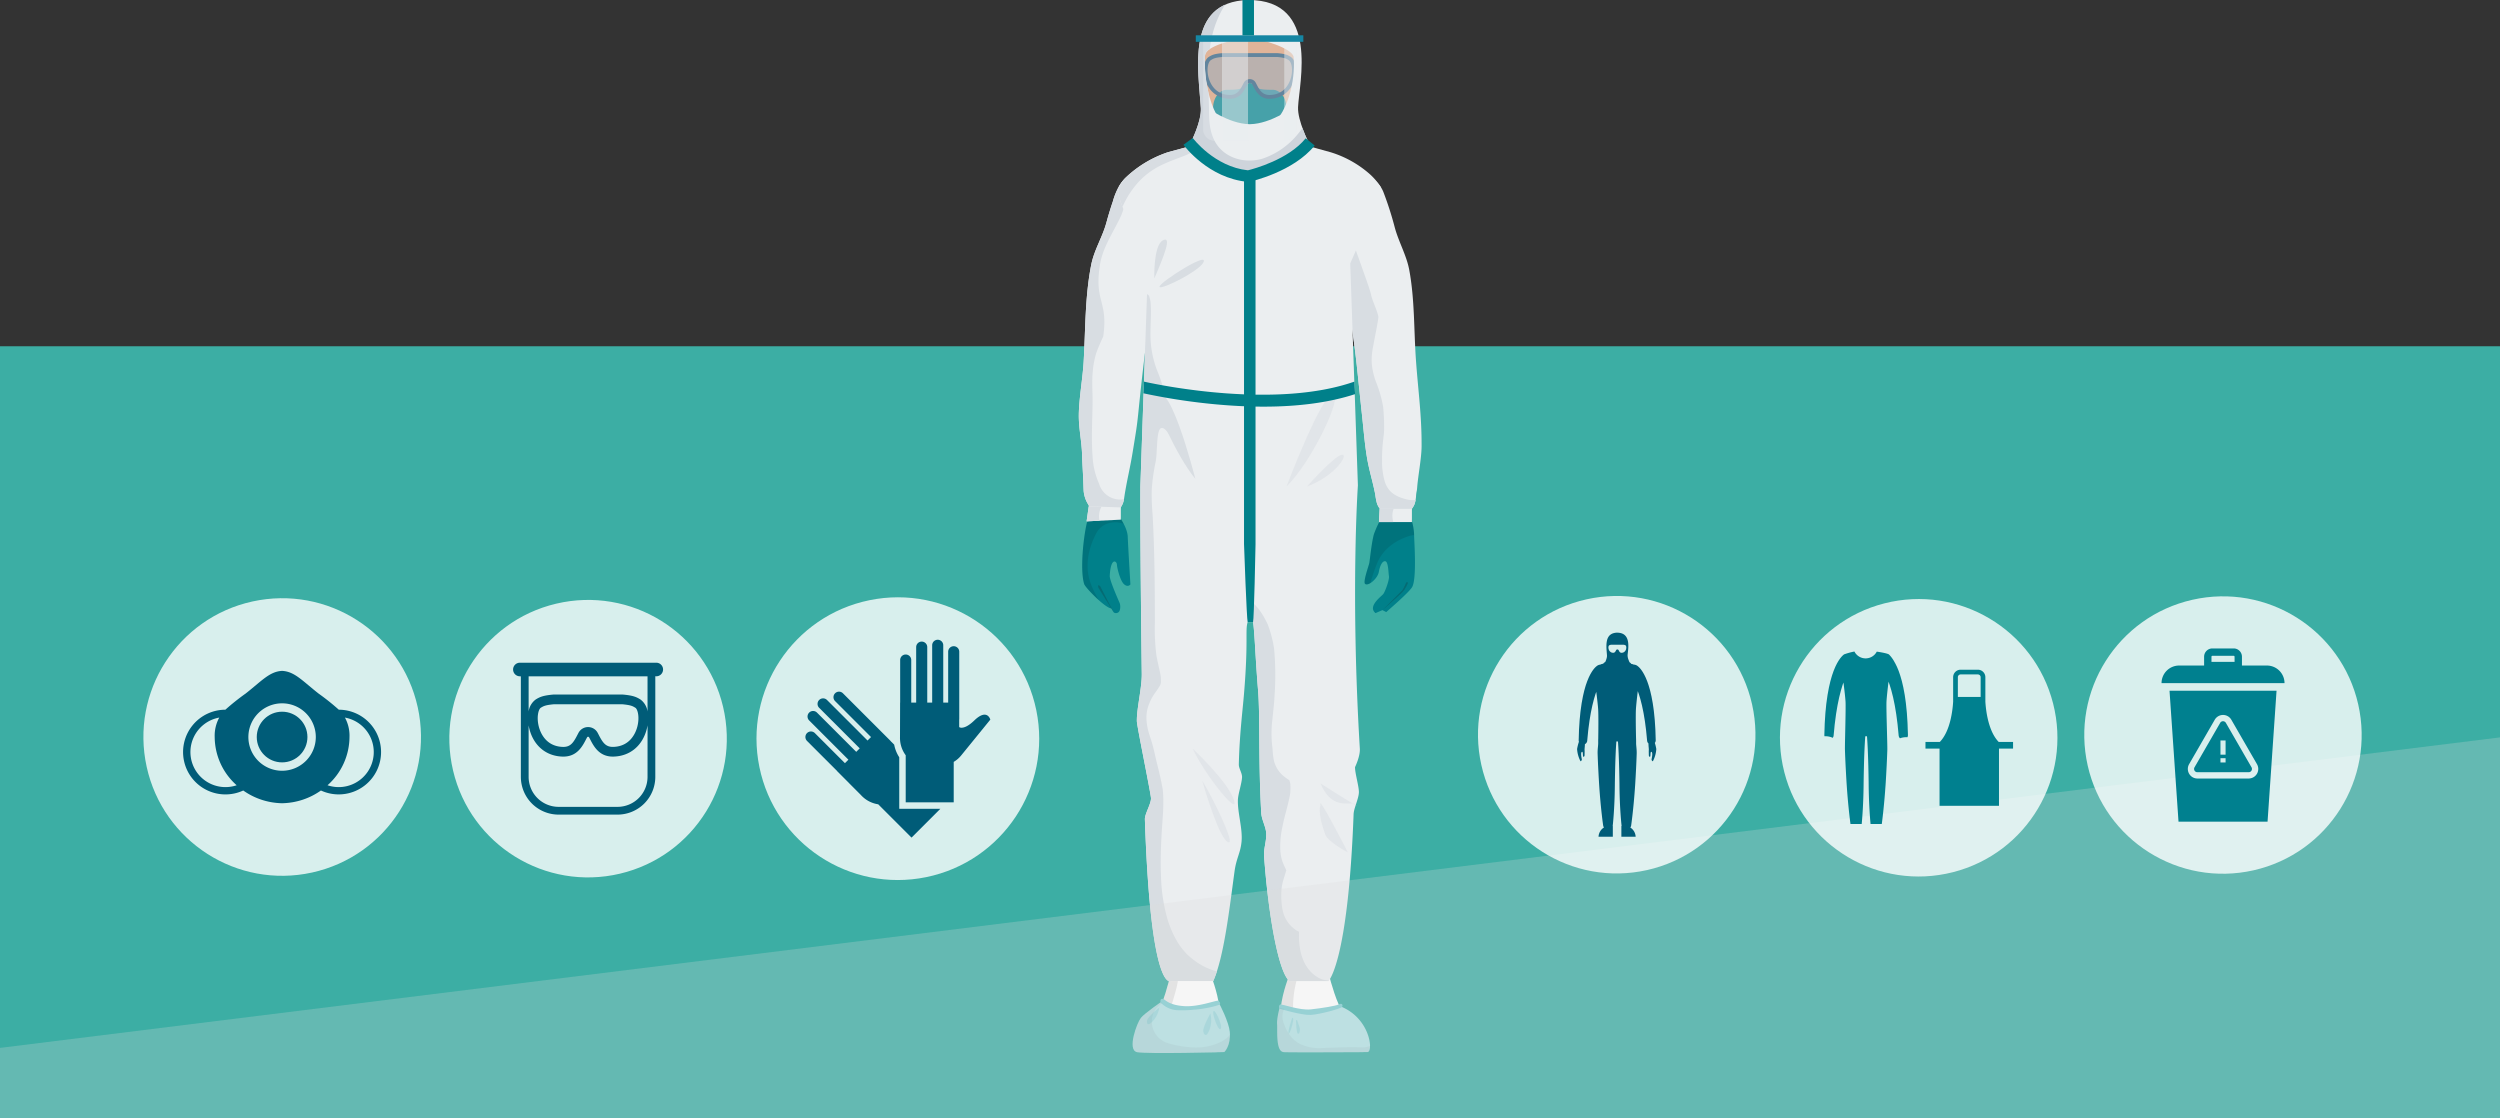 <svg xmlns="http://www.w3.org/2000/svg" width="920" height="411.421" viewBox="0 0 920 411.421">
  <rect x="0" y="0" width="920" height="411.421" fill="#333333" stroke="none"/>
  <g id="Grupo_3548" data-name="Grupo 3548" transform="translate(-110 -3083.579)">
    <rect id="Rectángulo_879" data-name="Rectángulo 879" width="920" height="284" transform="translate(110 3211)" fill="#3caea4"/>
    <g id="Grupo_3127" data-name="Grupo 3127" transform="translate(-762.852 2685.86)">
      <path id="Trazado_1602" data-name="Trazado 1602" d="M1367.118,1832.53s-2.581,10.756-4.653,12.311-7.434,5.181-7.434,12.169h29.193s1.3,0,1.3-11.133c0-5.958-2.9-13.347-2.9-13.347Z" transform="translate(-63.816 -1074.956)" fill="#fff"/>
      <path id="Trazado_1603" data-name="Trazado 1603" d="M1362.465,1844.84c-2.072,1.554-7.434,5.181-7.434,12.17h5.449a5.675,5.675,0,0,1,.048-2.425c1.107-4.3.641-7.1,6.609-8.991-.179-.861,2.963-9.8,2.979-12.151a5.353,5.353,0,0,1,.089-.913h-3.088S1364.537,1843.286,1362.465,1844.84Z" transform="translate(-63.816 -1074.956)" opacity="0.1"/>
      <path id="Trazado_1604" data-name="Trazado 1604" d="M1588.791,1844.841c-2.073-1.554-4.913-12.311-4.913-12.311h-15.247s-2.9,7.389-2.9,13.347c0,11.133,1.3,11.133,1.3,11.133h29.193C1596.225,1850.021,1590.864,1846.395,1588.791,1844.841Z" transform="translate(-221.676 -1074.956)" fill="#fff"/>
      <path id="Trazado_1605" data-name="Trazado 1605" d="M1570.462,1845.972a38.46,38.46,0,0,1,1.483-13.424l.007-.019h-3.32s-2.9,7.389-2.9,13.347c0,11.133,1.3,11.133,1.3,11.133h6.572c-.144-.115-.285-.235-.422-.364C1570.439,1854.055,1570.623,1849.468,1570.462,1845.972Z" transform="translate(-221.676 -1074.956)" opacity="0.1"/>
      <rect id="Rectángulo_860" data-name="Rectángulo 860" width="29.333" height="2.829" transform="translate(1291.215 782.051)" fill="#ebeef0"/>
      <rect id="Rectángulo_861" data-name="Rectángulo 861" width="29.333" height="2.829" transform="translate(1345.216 782.051)" fill="#ebeef0"/>
      <g id="Grupo_3050" data-name="Grupo 3050" transform="translate(1269.852 397.719)">
        <g id="Grupo_3042" data-name="Grupo 3042" transform="translate(105.159 187.912)">
          <path id="Trazado_1606" data-name="Trazado 1606" d="M1704.069,1146.96h-5.061a3.761,3.761,0,0,0-3.307,1.966,44.99,44.99,0,0,0-3.074,6.584c-.872,2.85-1.53,9.647-1.749,10.744s-2.4,6.989-1.535,7.674c1.206.949,4.6-1.973,5.043-4.385s1.316-4.166,2.412-3.947,1.1,4.166,1.315,5.482-1.4,5.659-2.059,6.536-5.938,4.549-2.884,7.058l2.531-1.1,1.423.728c.417-.439,7.978-6.847,9.454-9.1,1.873-2.854.814-17.1.8-19.087C1707.343,1152.373,1705.74,1146.96,1704.069,1146.96Z" transform="translate(-1689.139 -1146.96)" fill="#00808a"/>
          <path id="Trazado_1607" data-name="Trazado 1607" d="M1704.069,1146.96h-5.061a3.761,3.761,0,0,0-3.307,1.966,44.99,44.99,0,0,0-3.074,6.584c-.872,2.85-1.53,9.647-1.749,10.744s-2.4,6.989-1.535,7.674c.438.345,1.166.177,1.936-.29a68.456,68.456,0,0,1,2.72-7.88c2.223-4.821,6.694-7.959,11.658-9.483a7.346,7.346,0,0,1,1.715-.31C1707.3,1152.226,1705.718,1146.96,1704.069,1146.96Z" transform="translate(-1689.139 -1146.96)" opacity="0.1"/>
          <path id="Trazado_1608" data-name="Trazado 1608" d="M1723.861,1252.4a23.042,23.042,0,0,1-1.159,2.306l-7.4,7.4s7.131-6.14,7.667-6.942a12.141,12.141,0,0,0,1.654-2.854C1724.762,1251.6,1724.129,1251.589,1723.861,1252.4Z" transform="translate(-1708.741 -1225.494)" fill="#1d1d1b" opacity="0.2"/>
        </g>
        <g id="Grupo_3043" data-name="Grupo 3043" transform="translate(1.249 187.564)">
          <path id="Trazado_1609" data-name="Trazado 1609" d="M1287.456,1146.714c-.562-.73-9.242-1.14-9.242-1.14s-1.329,3.478-1.623,4.682c-1.35,5.518-2.6,17.7-1.025,22.7.412,1.3,7.611,8.726,9.97,8.971,0,0,.786,1.29.885,1.419a1.084,1.084,0,0,0,.765.284,1.413,1.413,0,0,0,1.473-1.094,4.338,4.338,0,0,0-.041-2.606c-2.394-5.473-3.706-8.917-3.647-10.036.364-6.944,2.576-5.456,2.635-4.121s1.224,5.914,2.543,7.16c1.488,1.405,2.422.163,2.422.163s-.916-15.245-.978-17.485C1291.49,1151.894,1288.018,1147.443,1287.456,1146.714Z" transform="translate(-1274.83 -1145.574)" fill="#00808a"/>
          <path id="Trazado_1610" data-name="Trazado 1610" d="M1278.214,1145.574s-1.329,3.478-1.623,4.682c-1.35,5.518-2.6,17.7-1.025,22.7.242.768,2.846,3.664,5.425,5.962a38.188,38.188,0,0,1-2.808-5.613c-2.583-6.392-1.253-13.266,1.9-19.178,1.933-3.623,6.4-4.688,10.01-3.355a28.071,28.071,0,0,0-2.638-4.058C1286.894,1145.984,1278.214,1145.574,1278.214,1145.574Z" transform="translate(-1274.83 -1145.574)" opacity="0.1"/>
          <path id="Trazado_1611" data-name="Trazado 1611" d="M1298.657,1256.609c-.832-.591-.432.752-.432.752l5.651,9.059-4.863-9.4A1.161,1.161,0,0,0,1298.657,1256.609Z" transform="translate(-1292.286 -1228.649)" fill="#1d1d1b" opacity="0.2"/>
        </g>
        <path id="Trazado_1612" data-name="Trazado 1612" d="M1295.9,650.081a11.247,11.247,0,0,0-11.017,4.736,25.062,25.062,0,0,0-2.5,6c-.865,2.538-1.647,5.112-2.35,7.7-1.517,5.58-4.541,10.089-5.644,15.763-2.292,11.8-2.062,23.534-2.748,35.524-.339,5.928-1.695,13.48-1.785,19.417-.076,4.992,1.059,9.752,1.2,14.743.108,3.735.28,5.574.432,9.307.055,1.35.092,2.7.149,4.051a11.209,11.209,0,0,0,1.656,4.961,8.748,8.748,0,0,0,4,3.983,6.94,6.94,0,0,0,5.893-.842,7.312,7.312,0,0,0,3.3-5.057c.114-.715.206-1.433.326-2.147.918-5.5,1.86-9.109,2.771-14.613.468-2.826.936-5.651,1.368-8.482.583-3.824.909-7.682,1.314-11.527,1.279-12.13,2.683-24.211,4.762-36.238q1.52-8.793,3.517-17.5c1.207-5.238,2.423-10.526,4.083-15.647a10.734,10.734,0,0,0,.244-5.94A11.1,11.1,0,0,0,1295.9,650.081Z" transform="translate(-1269.852 -586.683)" fill="#ebeef0"/>
        <path id="Trazado_1613" data-name="Trazado 1613" d="M1284.881,659.894a25.062,25.062,0,0,0-2.5,6c-.865,2.538-1.647,5.112-2.35,7.7-1.517,5.58-4.541,10.089-5.644,15.763-2.292,11.8-2.062,23.534-2.748,35.523-.339,5.928-1.695,13.48-1.785,19.417-.076,4.992,1.059,9.752,1.2,14.743.108,3.735.28,5.574.432,9.308.055,1.35.092,2.7.149,4.051a11.209,11.209,0,0,0,1.656,4.961,8.747,8.747,0,0,0,4,3.983,6.94,6.94,0,0,0,5.893-.842,7.311,7.311,0,0,0,3.3-5.043,7.772,7.772,0,0,1-3.524-.142,8.1,8.1,0,0,1-3.562-2.04,7.9,7.9,0,0,1-2.076-3.5,28.037,28.037,0,0,1-2.411-10.288c-.5-6.58-.047-13.191.014-19.777.033-3.621-.306-7.259.036-10.873a33.3,33.3,0,0,1,1.268-7.025,58.252,58.252,0,0,1,2.6-6.146c1.938-13.392-3.468-12.731-1.147-26.713,1.071-6.449,5.081-12.009,7.778-17.922a29.117,29.117,0,0,0,1.589-5.221,18.234,18.234,0,0,0,.006-2.607,8.691,8.691,0,0,1,.836-5.983c.093-.173.2-.339.3-.5A10.863,10.863,0,0,0,1284.881,659.894Z" transform="translate(-1269.852 -591.761)" fill="#d8dde2"/>
        <path id="Trazado_1614" data-name="Trazado 1614" d="M1340.607,656.121c.014-.07.026-.141.04-.212a11.066,11.066,0,0,0-1.268.856A6.571,6.571,0,0,1,1340.607,656.121Z" transform="translate(-1321.941 -591.154)" fill="#ced4db"/>
        <path id="Trazado_1615" data-name="Trazado 1615" d="M1662.4,687.391c-.993-5.291-3.9-10.3-5.3-15.5a123.2,123.2,0,0,0-4.19-13.07,10.963,10.963,0,0,0-3.54-4.659,11.3,11.3,0,0,0-11.6-1.207,10.989,10.989,0,0,0-6.235,9.363,16.78,16.78,0,0,0,1.051,5.5c.712,2.42,1.364,4.856,1.995,7.3,1.367,5.292,2.5,10.63,3.606,15.979,2.283,11,3.944,22.19,5.118,33.356.6,5.682,1.179,11.367,1.791,17.048.511,4.739.9,9.531,1.64,14.241.862,5.479,2.138,8.993,3.189,14.438a22.668,22.668,0,0,0,.615,3.22,7.342,7.342,0,0,0,3.878,4.232,7.47,7.47,0,0,0,9.918-3.908,11.5,11.5,0,0,0,.6-3.349c.138-1.553.269-1.208.386-2.763.327-4.327,1.606-10.855,1.635-15.192.073-11.2-1.238-20.265-2.053-31.439S1664.468,698.425,1662.4,687.391Z" transform="translate(-1540.812 -588.137)" fill="#ebeef0"/>
        <path id="Trazado_1616" data-name="Trazado 1616" d="M1661.616,772.09c-4.238-1.024-6.965-2.7-8.218-6.613a26.983,26.983,0,0,1-1-7.744,62.226,62.226,0,0,1,.308-6.544c.148-1.617.45-3.258.458-4.882a74.213,74.213,0,0,0-.357-8.293,43.6,43.6,0,0,0-2.607-9.085l.814,1.9a26.666,26.666,0,0,1-2.381-8.584,23.732,23.732,0,0,1,.463-6.293c.466-2.71,2.026-10.125,1.955-11.19-.656-2.894-2.184-5.528-2.79-8.444-.465-2.238-7.339-20.732-8.49-24.537-1.072-3.542-.731-7.5-.24-11.1a47.749,47.749,0,0,1,1.975-8.6,10.958,10.958,0,0,0-9.975,10.384,16.781,16.781,0,0,0,1.051,5.5c.712,2.42,1.364,4.856,1.995,7.3,1.367,5.292,2.5,10.63,3.606,15.979,2.283,11,3.944,22.19,5.118,33.356.6,5.682,1.179,11.367,1.791,17.048.511,4.739.9,9.532,1.64,14.241.862,5.479,2.138,8.993,3.189,14.438a22.668,22.668,0,0,0,.615,3.22,7.341,7.341,0,0,0,3.878,4.232,7.47,7.47,0,0,0,9.918-3.908,7.254,7.254,0,0,0,.422-1.625A8.53,8.53,0,0,1,1661.616,772.09Z" transform="translate(-1540.812 -588.286)" fill="#d8dde2"/>
        <path id="Trazado_1617" data-name="Trazado 1617" d="M1485.726,443.25c-.758,0-1.341.864-1.557,1.236l-.011.019-.181.366.787-9.953-4.951-6.6-10.425-4.164h-3.441l-10.425,4.164-4.951,6.6.788,9.954-.182-.366-.011-.019c-.215-.372.69,12.917,2.055,12.917a1.59,1.59,0,0,0,.284-.026l.122.489c.445,1.791.807,3.294,1.032,4.239a8.854,8.854,0,0,0,1.16,2.741c.638.994,1.707.21,3.176,2.044a9.124,9.124,0,0,0,6.061,3.644h5.225a9.124,9.124,0,0,0,6.061-3.644c1.469-1.835,2.538-1.051,3.176-2.044a8.842,8.842,0,0,0,1.16-2.741c.224-.941.585-2.441,1.032-4.239q.06-.243.122-.489a1.587,1.587,0,0,0,.284.026h0c1.365,0,2.089-1.731,2.167-1.931C1484.282,455.473,1486.037,443.25,1485.726,443.25Z" transform="translate(-1405.247 -417.525)" fill="#db9b74"/>
        <path id="Trazado_1618" data-name="Trazado 1618" d="M1420.256,604.31a39.057,39.057,0,0,0-14.441-8.056l-29.473-8.145v-.155l-.235.078-.235-.078v.155l-29.835,8.137a41.7,41.7,0,0,0-15.413,9.179c-2.377,2.19-3.153,4.662-2.878,6.316.706,4.252,10.935,25.414,10.935,25.414l-2.825,81.685s-.193,12.73.505,69.46c.062,5-1.91,12.911-1.808,17.356.042,1.848,5.146,26.567,5.2,28.323.058,2.085-2.311,5.813-2.245,7.771,2.2,65.108,9.652,59.513,9.652,59.513h15.506c3.993-8.991,5.966-26.781,7.828-40.343.68-4.954,2.212-6.785,2.59-11.052.418-4.711-1.491-10.511-1.354-15.2.068-2.3,1.472-6.229,1.526-8.458.037-1.516-1.217-3.191-1.183-4.662.252-10.963,1.375-19.551,1.916-26.078,1.632-19.656.367-23.218,1.339-26.312h1.986c.572,3.453.857,13.252,1.857,25.288.747,8.993.079,26.56,1.166,45.062.139,2.362,1.658,4.91,1.81,7.281.189,2.948-.987,5.7-.774,8.608,1.642,22.452,5.411,42.793,9.328,45.87h14.364s7.2-6.673,9.245-61.415c.082-2.2,1.882-5.679,1.946-8.027.058-2.137-1.46-7.034-1.417-9.294,0,0,1.936-3.936,1.765-6.765-3.454-57.263-.711-96.921-.711-96.921l-2.825-81.685s10.594-23.7,11.3-27.948A22.222,22.222,0,0,0,1420.256,604.31Z" transform="translate(-1313.186 -540.242)" fill="#ebeef0"/>
        <path id="Trazado_1619" data-name="Trazado 1619" d="M1357.606,608.436l-11.569,3.155a41.7,41.7,0,0,0-15.414,9.179c-2.377,2.189-3.153,4.662-2.878,6.316a28.459,28.459,0,0,0,1.535,4.6,33.237,33.237,0,0,1,4.862-7.945,27.573,27.573,0,0,1,8.763-7.049c3.147-1.611,6.51-2.733,9.788-4.041a30.993,30.993,0,0,0,3.837-2.048,7.217,7.217,0,0,1,1.129-.585c-.032-.25-.056-.5-.067-.758A6.766,6.766,0,0,1,1357.606,608.436Z" transform="translate(-1313.186 -555.588)" fill="#d8dde2"/>
        <path id="Trazado_1620" data-name="Trazado 1620" d="M1366.449,1059.624a63.586,63.586,0,0,1-2.542-16.6c-.227-5.213-.034-10.435.259-15.641.3-5.25.943-10.58.407-15.829-.53-3.306-1.343-6.556-2.149-9.805-.759-3.06-1.32-6.154-2.347-9.138-1.293-3.753-2.159-7.7-.918-11.614a18.2,18.2,0,0,1,2.462-4.974,33.7,33.7,0,0,0,2.01-3.026c.091-.294.173-.59.242-.89a17.768,17.768,0,0,0-.052-2.334c-.478-2.733-1.239-5.41-1.652-8.156a78.759,78.759,0,0,1-.506-11.766c-.011-13.182-.109-26.369-.834-39.535a83.168,83.168,0,0,1-.322-9.166,71.882,71.882,0,0,1,1.414-10.213c1.074-5.321-.478-18.62,5.586-9.429.313-2.776-1.8-12.054-2.059-14.836a52.378,52.378,0,0,0-2.9-9.309,36.482,36.482,0,0,1-2.457-11.391c-.223-4.693.4-9.373-.031-14.06a17.619,17.619,0,0,0-.515-2.12l-.125-.176a8.35,8.35,0,0,1-.65-.554l-2.435,70.416s-.193,12.73.505,69.459c.061,5-1.91,12.911-1.808,17.356.042,1.848,5.146,26.567,5.195,28.323.058,2.085-2.311,5.813-2.245,7.771,2.2,65.108,9.651,59.513,9.651,59.513h15.506a36.9,36.9,0,0,0,1.33-3.53,24.8,24.8,0,0,1-9.292-4.834C1370.828,1070.087,1368.117,1064.819,1366.449,1059.624Z" transform="translate(-1333.668 -720.881)" fill="#d8dde2"/>
        <path id="Trazado_1621" data-name="Trazado 1621" d="M1537.107,1407.445c-.057-1.041-.044-2.081-.005-3.121-.279-.13-.557-.268-.829-.422a11.575,11.575,0,0,1-5.278-7.858,28.078,28.078,0,0,1-.336-7.415c.2-2.458,1.122-4.649,1.745-6.95-.5-1.045-1-2.086-1.409-3.184a16.055,16.055,0,0,1-.815-4.727,33.5,33.5,0,0,1,.785-8.02c.786-4.112,2.15-8.091,2.861-12.218a22.112,22.112,0,0,0,.063-3.552q-.146-.715-.348-1.42a17.909,17.909,0,0,1-2.62-1.945,10.834,10.834,0,0,1-3.07-5.265,28.27,28.27,0,0,1-.5-4.319,42.332,42.332,0,0,1-.089-10.666c.331-3.108.694-6.185.846-9.309a106.336,106.336,0,0,0-.2-16.957,42.942,42.942,0,0,0-2.316-8.843,33.45,33.45,0,0,0-1.625-3.106q-.628-1.056-1.334-2.062c-.087-.124-.173-.25-.261-.377l-.186-.221c-.532-.639-1.085-1.268-1.662-1.874-.806,2.213-1.42,4.489-2.148,6.728h1.793c.571,3.453.857,13.252,1.857,25.288.747,8.993.079,26.559,1.165,45.062.138,2.363,1.658,4.91,1.811,7.281.189,2.948-.987,5.7-.774,8.608,1.642,22.453,5.411,42.793,9.328,45.87h14.364a1.944,1.944,0,0,0,.18-.211,7.861,7.861,0,0,1-3.868-1.005C1539.2,1418.352,1537.405,1412.917,1537.107,1407.445Z" transform="translate(-1456.047 -1061.429)" fill="#d8dde2"/>
        <path id="Trazado_1622" data-name="Trazado 1622" d="M1437.012,1496.268c4.709,10.123,17.4,25.52,15.119,18.77S1437.012,1496.268,1437.012,1496.268Z" transform="translate(-1395.088 -1220.749)" fill="#d8dde2" opacity="0.5"/>
        <path id="Trazado_1623" data-name="Trazado 1623" d="M1460.725,1565.864c2.085.047-5.991-16.517-9.821-22.686C1450.9,1543.178,1457.343,1565.788,1460.725,1565.864Z" transform="translate(-1405.496 -1255.894)" fill="#d8dde2" opacity="0.5"/>
        <path id="Trazado_1624" data-name="Trazado 1624" d="M1591.664,976.028c-4.058-.178-17.056,33.982-17.056,33.982C1583.8,1001.073,1595.721,976.206,1591.664,976.028Z" transform="translate(-1498.174 -830.986)" fill="#d8dde2" opacity="0.5"/>
        <path id="Trazado_1625" data-name="Trazado 1625" d="M1617.465,1065.007c-2.72.389-12.8,11.656-12.8,11.656C1615.182,1072.778,1620.184,1064.618,1617.465,1065.007Z" transform="translate(-1520.694 -897.639)" fill="#d8dde2" opacity="0.5"/>
        <path id="Trazado_1626" data-name="Trazado 1626" d="M1380.595,979.052s7.687,19.2,15.111,28.148C1395.706,1007.2,1384.869,964.5,1380.595,979.052Z" transform="translate(-1352.82 -830.986)" fill="#d8dde2"/>
        <path id="Trazado_1627" data-name="Trazado 1627" d="M1389.444,788.83c4.274-1.166,15.542-7.383,15.111-9.714S1383.06,790.571,1389.444,788.83Z" transform="translate(-1358.548 -683.261)" fill="#d8dde2"/>
        <path id="Trazado_1628" data-name="Trazado 1628" d="M1383.716,749.553c-3.5,1.943-3.109,13.988-3.109,13.988C1384.276,755.119,1387.213,747.61,1383.716,749.553Z" transform="translate(-1352.82 -661.08)" fill="#d8dde2"/>
        <path id="Trazado_1629" data-name="Trazado 1629" d="M1485.823,568.136v-.155l-.516.077-.516-.077v.155l-9.294,1.394L1473.45,581.4l1.69,1.3a16.719,16.719,0,0,0,20.823-.317l1.2-.987-2.048-11.875Z" transform="translate(-1422.387 -525.279)" fill="#fff"/>
        <path id="Trazado_1630" data-name="Trazado 1630" d="M1488.837,521.955c-2.444,0-4.859-.055-5.651-.762-1.2-1.067-2.071-1.76-2.923-1.756a6.543,6.543,0,0,0-2.721,1.756c-.792.707-3.208.762-5.651.762s-5.357,2.749-5.012,7.649c.335,4.749,3.035,8.478,13.111,8.325h.749c10.076.153,12.775-3.576,13.11-8.325C1494.194,524.7,1491.28,521.955,1488.837,521.955Z" transform="translate(-1417.442 -488.909)" fill="#00808a"/>
        <path id="Trazado_1631" data-name="Trazado 1631" d="M1458,561.358h-.32c-7.7-.173-15.786-6.218-15.786-6.218l-5.106,15.154,20.435,5.918v.357l.617-.179.617.179v-.357l20.435-5.918-5.106-15.154S1465.7,561.185,1458,561.358Z" transform="translate(-1394.923 -515.658)" fill="#ebeef0"/>
        <g id="Grupo_3044" data-name="Grupo 3044" transform="translate(45.969 19.557)">
          <path id="Trazado_1632" data-name="Trazado 1632" d="M1486.846,479.736c-.907-.548-1.614-.952-4.389-1.214-.058-.005-.119-.008-.177-.008h-20.135c-.058,0-.119,0-.176.008-2.775.262-3.482.666-4.389,1.214-3.157,1.909-2.116,13.916,7.177,14.175,3.667.1,4.795-2.847,5.909-4.918a1.761,1.761,0,0,1,3.093,0c1.115,2.071,2.242,5.02,5.909,4.918C1488.961,493.652,1490,481.645,1486.846,479.736Z" transform="translate(-1455.26 -477.807)" fill="#7095af" opacity="0.5"/>
          <path id="Trazado_1633" data-name="Trazado 1633" d="M1485.089,477.022c-1.061-.642-1.907-1.051-4.691-1.313-.079-.007-.162-.011-.24-.011h-20.135c-.079,0-.162,0-.243.012-2.782.263-3.627.671-4.688,1.313-1.795,1.085-2.459,4.516-1.544,7.981,1.207,4.574,4.6,7.379,9.068,7.5,3.762.1,5.185-2.658,6.229-4.676.109-.21.215-.416.321-.613a1.055,1.055,0,0,1,1.85,0c.106.2.212.4.321.613,1.025,1.98,2.421,4.679,6.023,4.679l.206,0c4.471-.124,7.861-2.93,9.068-7.5C1487.548,481.538,1486.884,478.107,1485.089,477.022Zm.179,7.62c-.5,1.889-2.251,6.3-7.742,6.452-2.872.085-3.919-1.95-4.935-3.913-.112-.217-.222-.429-.332-.633a2.467,2.467,0,0,0-4.337,0c-.11.2-.22.416-.332.633-1.016,1.963-2.065,3.991-4.936,3.913-5.49-.152-7.243-4.563-7.742-6.452-.8-3.024-.174-5.756.91-6.412.83-.5,1.429-.865,4.088-1.116.037,0,.075-.005.112-.005h20.135c.036,0,.075,0,.11.005,2.661.251,3.26.614,4.09,1.116C1485.442,478.886,1486.066,481.618,1485.268,484.642Z" transform="translate(-1453.139 -475.697)" fill="#28597a"/>
        </g>
        <path id="Trazado_1634" data-name="Trazado 1634" d="M1473.506,437.192c.371-8.946,8.042-39.473-18.179-39.467,0,0-.1,0-.157,0s-.1,0-.157,0v.006c-23.132.628-18.071,26.128-17.286,39.78.285,4.951-3.739,12.713-3.739,12.713,3.424,8.344,19.48,12.532,21.215,12.316,1.734.216,18.936-3.789,22.3-12.133C1477.5,450.4,1473.3,442.146,1473.506,437.192Zm-10.966,7.985c-4.839,3.936-11.218,1.887-14.3,0-8.037-4.925-9.535-21.6-8.946-27.194.328-3.114,9.972-6,16.35-6.074,4.3-.05,15.894,3.666,16.222,6.781C1472.455,424.279,1471.281,438.067,1462.54,445.176Z" transform="translate(-1392.822 -397.719)" fill="#ebeef0"/>
        <path id="Trazado_1635" data-name="Trazado 1635" d="M1473.5,452.151a28.642,28.642,0,0,1-12.779,9.047c-5.376,1.738-11.833.653-15.828-3.528-3.3-3.457-4.059-8.114-4.124-12.716-.036-2.591-.122-5.182-.193-7.773a46.84,46.84,0,0,1-1.279-14.012,3.5,3.5,0,0,1,1.757-2.224,38.227,38.227,0,0,1,5.587-16.3c-13.377,6.041-9.583,26.376-8.911,38.05.285,4.951-3.739,12.713-3.739,12.713,3.424,8.344,19.48,12.532,21.215,12.316,1.734.216,18.936-3.789,22.3-12.133a54.9,54.9,0,0,1-2.383-5.585A26.432,26.432,0,0,1,1473.5,452.151Z" transform="translate(-1392.822 -402.906)" fill="#ced4db"/>
        <g id="Grupo_3045" data-name="Grupo 3045" transform="translate(43.055 12.993)">
          <path id="Trazado_1636" data-name="Trazado 1636" d="M1484.308,449.525h-29.618a2.465,2.465,0,0,0-2.465,2.465V484.1a4.261,4.261,0,0,0,4.261,4.261h26.026a4.261,4.261,0,0,0,4.261-4.261V451.99A2.465,2.465,0,0,0,1484.308,449.525Z" transform="translate(-1449.541 -449.525)" fill="#ebeef0" opacity="0.3"/>
          <path id="Trazado_1637" data-name="Trazado 1637" d="M1572.592,449.525h-2.223c0,.117.009.234.009.352v36.093a9.469,9.469,0,0,1-.315,2.394h.733a4.261,4.261,0,0,0,4.261-4.261V451.99A2.465,2.465,0,0,0,1572.592,449.525Z" transform="translate(-1537.825 -449.525)" fill="#ebeef0" opacity="0.5"/>
          <path id="Trazado_1638" data-name="Trazado 1638" d="M1479.963,449.563v38.8h9.573V449.525h-9.574C1479.962,449.538,1479.963,449.55,1479.963,449.563Z" transform="translate(-1470.321 -449.525)" fill="#ebeef0" opacity="0.5"/>
          <rect id="Rectángulo_862" data-name="Rectángulo 862" width="39.572" height="2.392" fill="#1586a3"/>
        </g>
        <g id="Grupo_3046" data-name="Grupo 3046" transform="translate(60.799 64.816)">
          <path id="Trazado_1639" data-name="Trazado 1639" d="M1512.268,791.514c0,.958,1,27.841,1.339,28.737h1.986c.358-.919.912-27.621.912-28.607V656.155h-4.237Z" transform="translate(-1512.268 -656.155)" fill="#00808a"/>
        </g>
        <g id="Grupo_3047" data-name="Grupo 3047" transform="translate(38.516 50.774)">
          <path id="Trazado_1640" data-name="Trazado 1640" d="M1447.141,612.063c-12.35-1.308-20.226-11.793-20.3-11.9l-3.415,2.508c.368.5,9.188,12.317,23.672,13.644l.329.03.322-.071c.657-.145,16.172-3.666,23.959-13.344l-3.3-2.657C1462.115,608.088,1449.3,611.529,1447.141,612.063Z" transform="translate(-1423.422 -600.163)" fill="#00808a"/>
        </g>
        <g id="Grupo_3048" data-name="Grupo 3048" transform="translate(23.767 140.433)">
          <path id="Trazado_1641" data-name="Trazado 1641" d="M1364.791,957.654c0,1.46-.149,4.129-.177,4.3a228.006,228.006,0,0,0,26.693,4.07q9.226.848,17.523.847c12.928,0,24.378-1.546,33.7-4.617-.015-.132-.259-3.255-.259-4.6C1413.759,967.658,1371.931,959.248,1364.791,957.654Z" transform="translate(-1364.614 -957.654)" fill="#00808a"/>
        </g>
        <g id="Grupo_3049" data-name="Grupo 3049" transform="translate(60.229 0.003)">
          <rect id="Rectángulo_863" data-name="Rectángulo 863" width="4.237" height="13.013" fill="#00808a"/>
        </g>
        <path id="Trazado_1642" data-name="Trazado 1642" d="M1281.3,1146.169l12.6-.628v-4.5l-11.816-.409Z" transform="translate(-1278.43 -954.309)" fill="#ebeef0"/>
        <path id="Trazado_1643" data-name="Trazado 1643" d="M1282.084,1140.634l-.783,5.535,4.719-.235a9.314,9.314,0,0,1-.155-1.321,7.346,7.346,0,0,1,.9-3.817Z" transform="translate(-1278.43 -954.309)" fill="#d8dde2"/>
        <path id="Trazado_1644" data-name="Trazado 1644" d="M1710.285,1149.237h12.121v-4.864h-11.88Z" transform="translate(-1599.823 -957.11)" fill="#ebeef0"/>
        <path id="Trazado_1645" data-name="Trazado 1645" d="M1710.526,1144.373l-.241,4.865h5.274a9.318,9.318,0,0,1-.329-2.074,7.191,7.191,0,0,1,.437-2.791Z" transform="translate(-1599.823 -957.11)" fill="#d8dde2"/>
      </g>
      <path id="Trazado_1646" data-name="Trazado 1646" d="M1623.653,1577.152s-1.34,2.218,1.755,10.711c.982,2.695,8.3,6.553,8.3,6.553S1622.183,1571.852,1623.653,1577.152Z" transform="translate(-264.851 -883.023)" fill="#d8dde2" opacity="0.5"/>
      <path id="Trazado_1647" data-name="Trazado 1647" d="M1636.346,1554.651c-3.408-1.993-11.832-7.359-11.832-7.359C1628.3,1556.242,1633.872,1554.454,1636.346,1554.651Z" transform="translate(-265.713 -861.257)" fill="#d8dde2" opacity="0.5"/>
      <path id="Trazado_1648" data-name="Trazado 1648" d="M1672.587,1576.9a1.673,1.673,0,0,0-.9-.271C1673.021,1577.412,1673.588,1577.676,1672.587,1576.9Z" transform="translate(-301.056 -883.239)" fill="#d8dde2" opacity="0.5"/>
      <path id="Trazado_1649" data-name="Trazado 1649" d="M1380.6,1867.176c-.277.374-4.929,1.227-7.63,1.857-3.935.917-13.651-.52-13.058-2.893,0,0-6.634,4.493-8.08,6.3s-5.13,11.78-1.481,12.576,32.2,0,32.2,0,2.474-2.332,2.006-7.47C1384.241,1874.027,1380.717,1867.024,1380.6,1867.176Z" transform="translate(-59.142 -1100.137)" fill="#b3e1e4"/>
      <path id="Trazado_1650" data-name="Trazado 1650" d="M1369.877,1880.8c-.214,1.382.4,2.233,2.335,0a9.223,9.223,0,0,0,2.154-4.785S1370.091,1879.42,1369.877,1880.8Z" transform="translate(-74.908 -1107.537)" fill="#80cdd2" opacity="0.5"/>
      <path id="Trazado_1651" data-name="Trazado 1651" d="M1452.462,1891.508c.342,1.487,1.3,2.105,2.356-.938a10.092,10.092,0,0,0,.241-5.717S1452.12,1890.02,1452.462,1891.508Z" transform="translate(-136.791 -1114.157)" fill="#80cdd2" opacity="0.5"/>
      <path id="Trazado_1652" data-name="Trazado 1652" d="M1467.057,1881.806c0,1.4,2,7.148,2.808,5.863S1467.057,1878.915,1467.057,1881.806Z" transform="translate(-147.746 -1111.379)" fill="#80cdd2" opacity="0.5"/>
      <path id="Trazado_1653" data-name="Trazado 1653" d="M1410.883,1864.036c-.591-.323-7.127,2.316-12.5,1.978-5.781-.364-7.042-2.434-7.708-2.619-1.446-.4-1.06,1.227-1.06,1.227a9,9,0,0,0,6.013,2.88c8.942.344,15.447-1.859,15.768-2.083S1411.474,1864.359,1410.883,1864.036Z" transform="translate(-89.69 -1098.032)" fill="#80cdd2"/>
      <path id="Trazado_1654" data-name="Trazado 1654" d="M1381.453,1882.666a19.714,19.714,0,0,1-8.147,2.123,32.109,32.109,0,0,1-7.171-.551,27.919,27.919,0,0,1-4.381-1.032,8.256,8.256,0,0,1-5.637-9.929,7.676,7.676,0,0,1,3.6-4.725q-.27-.2-.523-.422c-1.76,1.219-6.2,4.362-7.354,5.8-1.446,1.807-5.13,11.78-1.481,12.576s32.2,0,32.2,0,2.1-1.985,2.063-6.323A11.422,11.422,0,0,1,1381.453,1882.666Z" transform="translate(-59.142 -1101.627)" opacity="0.05"/>
      <path id="Trazado_1655" data-name="Trazado 1655" d="M1583.949,1872.33a49.065,49.065,0,0,1-10.484,1.8c-3.373.184-11.455-2.411-11.455-2.411s-1.395,4.714-1.234,7.16-.521,10.157,2.39,10.317,30.056,0,30.86,0C1596.275,1889.2,1595.127,1876.627,1583.949,1872.33Z" transform="translate(-217.95 -1104.317)" fill="#b3e1e4"/>
      <path id="Trazado_1656" data-name="Trazado 1656" d="M1585.619,1870.847c-.946.49-6.125,1.374-10.289,1.808s-10.3-1.961-11.151-1.768-.4,1.494-.4,1.494,8.162,2.49,11.543,2.312,11.187-2.368,11.532-2.931S1587,1870.132,1585.619,1870.847Z" transform="translate(-220.119 -1103.485)" fill="#80cdd2"/>
      <path id="Trazado_1657" data-name="Trazado 1657" d="M1578.858,1891.326s-1.6,4.512-1.324,5.629S1580.143,1890.684,1578.858,1891.326Z" transform="translate(-230.49 -1118.977)" fill="#80cdd2" opacity="0.5"/>
      <path id="Trazado_1658" data-name="Trazado 1658" d="M1589,1894.68a.232.232,0,0,0-.453.085c.107,2.345.249,4.532.7,4.724.562.241,1.044-1.285.482-2.731C1589.49,1896.143,1589.226,1895.368,1589,1894.68Z" transform="translate(-238.767 -1121.399)" fill="#80cdd2" opacity="0.5"/>
      <path id="Trazado_1659" data-name="Trazado 1659" d="M1592.1,1890.89c-4.893-.181-9.851.058-14.742.255a16.351,16.351,0,0,1-8.137-1.525c-3.158-1.58-5-4.644-6.106-7.867a6.906,6.906,0,0,1,.254-5.064,7.764,7.764,0,0,1-1.668-.4,23.524,23.524,0,0,0-.922,6.014c.16,2.446-.521,10.157,2.39,10.317s30.056,0,30.86,0c.553,0,.955-.9,1.068-2.295A7.08,7.08,0,0,1,1592.1,1890.89Z" transform="translate(-217.95 -1107.738)" opacity="0.05"/>
    </g>
    <path id="Trazado_1802" data-name="Trazado 1802" d="M0,115.207,920,.934V141H0Z" transform="translate(110 3354)" fill="#dedede" opacity="0.251"/>
    <g id="Grupo_3132" data-name="Grupo 3132" transform="translate(804.75 3279.466)">
      <path id="Trazado_1795" data-name="Trazado 1795" d="M2451.374,417.272a3.874,3.874,0,1,0,7.747,0c0-2.139-3.873-7.331-3.873-7.331S2451.374,415.132,2451.374,417.272Z" transform="translate(-2451.374 -406.054)" fill="#3caea4"/>
      <path id="Trazado_1796" data-name="Trazado 1796" d="M2468.75,442.582a3.874,3.874,0,0,0,7.747,0c0-2.14-3.873-7.331-3.873-7.331S2468.75,440.442,2468.75,442.582Z" transform="translate(-2461.003 -420.08)" fill="#3caea4"/>
      <path id="Trazado_1797" data-name="Trazado 1797" d="M2475.129,408.554a3.874,3.874,0,1,0,7.747,0c0-2.139-3.873-7.331-3.873-7.331S2475.129,406.414,2475.129,408.554Z" transform="translate(-2464.538 -401.223)" fill="#3caea4"/>
    </g>
    <g id="Grupo_3138" data-name="Grupo 3138" transform="translate(867 3293)">
      <g id="Grupo_3136" data-name="Grupo 3136" transform="translate(0)" opacity="0.8">
        <ellipse id="Elipse_546" data-name="Elipse 546" cx="51.048" cy="51.048" rx="51.048" ry="51.048" transform="matrix(0.975, -0.221, 0.221, 0.975, 0, 22.584)" fill="#fff"/>
      </g>
      <g id="Grupo_3137" data-name="Grupo 3137" transform="translate(38.447 29.205)">
        <path id="Trazado_1803" data-name="Trazado 1803" d="M4004.472,842.452l-4.719-8.173a1.21,1.21,0,0,0-2.1,0l-4.719,8.173-4.719,8.173a1.21,1.21,0,0,0,1.048,1.815h18.875a1.21,1.21,0,0,0,1.048-1.815Zm-4.825,6.4h-1.885v-1.573h1.885Zm0-2.869h-1.885v-5.226h1.885Z" transform="translate(-3976.077 -806.886)" fill="#00808f"/>
        <path id="Trazado_1804" data-name="Trazado 1804" d="M3971.375,857.031h32.768l3.31-48.188h-39.387Zm3.9-21.158,4.719-8.173,4.719-8.173a3.521,3.521,0,0,1,6.1,0l4.719,8.173,4.718,8.173a3.52,3.52,0,0,1-3.049,5.281h-18.875a3.521,3.521,0,0,1-3.049-5.281Z" transform="translate(-3965.13 -793.289)" fill="#00808f"/>
        <path id="Trazado_1805" data-name="Trazado 1805" d="M4000.347,780.752h-9.179V777.5a3.044,3.044,0,0,0-3.041-3.041h-7.844a3.044,3.044,0,0,0-3.041,3.041v3.25h-9.179a6.487,6.487,0,0,0-6.487,6.487h45.257A6.487,6.487,0,0,0,4000.347,780.752Zm-11.894-1.357h-8.5V777.5a.326.326,0,0,1,.326-.326h7.844a.326.326,0,0,1,.326.326Z" transform="translate(-3961.577 -774.461)" fill="#00808f"/>
      </g>
    </g>
    <g id="Grupo_3140" data-name="Grupo 3140" transform="translate(644 3293)">
      <g id="Grupo_3139" data-name="Grupo 3139" transform="translate(0 0)" opacity="0.8">
        <ellipse id="Elipse_547" data-name="Elipse 547" cx="51.048" cy="51.048" rx="51.048" ry="51.048" transform="translate(0 22.273) rotate(-12.601)" fill="#fff"/>
      </g>
      <path id="Trazado_1806" data-name="Trazado 1806" d="M2036.008,801.651s-.014-.422-.037-1.16c-.012-.37-.026-.818-.043-1.333s-.027-1.1-.065-1.73-.086-1.322-.133-2.05q-.035-.546-.073-1.12c-.03-.382-.075-.773-.114-1.171-.086-.795-.151-1.617-.26-2.453s-.238-1.687-.357-2.536l-.47-2.539q-.145-.629-.288-1.246c-.1-.411-.178-.817-.3-1.216-.23-.8-.432-1.571-.7-2.3l-.188-.542c-.061-.178-.121-.353-.2-.525l-.413-1c-.133-.319-.3-.626-.438-.917-.073-.145-.14-.287-.214-.425l-.233-.4a12.223,12.223,0,0,0-.892-1.355c-.156-.193-.288-.36-.422-.512-.149-.158-.273-.287-.385-.4-.172-.156-.312-.268-.406-.342l-.062-.047c-.04-.031-.087-.065-.13-.094a2.441,2.441,0,0,0-1.288-.415c-.136-.059-.278-.116-.429-.173,0,0-.241-.062-.654-.151h.054c.026-.029.054-.058.078-.089l-.588-.473-.016-.034-.021-.047-.053-.12-.023-.053c-.019-.045-.039-.091-.059-.14l-.024-.058c-.021-.051-.042-.1-.062-.157-.009-.02-.016-.04-.024-.061-.022-.057-.044-.116-.066-.176a4.785,4.785,0,0,1-.357-1.658c.077-1.844,1.616-8.019-3.432-8.338v-.016h-.9v.027a4.233,4.233,0,0,0-1.36.345l0,0-.027.015a3.1,3.1,0,0,0-.438.245l-.054.038a3.008,3.008,0,0,0-.7.685l-.028.037a3.476,3.476,0,0,0-.246.4l-.031.06a4.14,4.14,0,0,0-.193.443c0,.012-.008.024-.012.037q-.085.236-.147.486l0,.013c-.041.166-.075.337-.1.51,0,.023-.008.045-.011.067q-.039.255-.063.516c0,.021,0,.043-.005.065-.03.361-.041.731-.037,1.1,0,.019,0,.039,0,.059q0,.269.015.536c0,.025,0,.051,0,.076.008.179.018.357.03.532l0,.032c.012.181.025.36.039.535v.018q.023.283.046.553c.014.16.026.316.038.467l.005.075c.012.154.023.3.031.448a1.97,1.97,0,0,1,0,.2,3.97,3.97,0,0,1-.158.885c-.063.225-.139.447-.216.65-.088.231-.176.435-.249.6l-.007-.01-.723.531c.008.011.044.057.09.114-.49.1-.793.18-.793.18-.141.06-.273.121-.4.183a2.441,2.441,0,0,0-1.264.5l-.062.047c-.095.074-.234.186-.407.342-.111.11-.235.239-.385.4-.134.152-.265.319-.422.512a12.274,12.274,0,0,0-.892,1.355l-.233.4c-.074.138-.141.28-.214.425-.139.291-.306.6-.438.917l-.413,1c-.076.172-.136.347-.2.525l-.188.542c-.272.731-.474,1.5-.7,2.3-.123.4-.2.805-.3,1.216s-.191.826-.288,1.246l-.47,2.539c-.12.85-.239,1.7-.357,2.536s-.175,1.658-.26,2.453c-.038.4-.083.789-.114,1.171s-.049.756-.073,1.12c-.048.727-.092,1.415-.133,2.05s-.044,1.216-.065,1.73-.031.964-.043,1.333c-.024.738-.037,1.16-.037,1.16a1.58,1.58,0,0,0,.092.576c-.018.044-.04.086-.055.132a17.986,17.986,0,0,0-.623,2.532,11.054,11.054,0,0,0,1.272,4.518.745.745,0,0,0,.428-.932c-.15-.745-.453-2.428.135-2.551.416-.087.216,1.487.416,1.74s.5-.074.5-.54.05-1.491,0-1.91c-.035-.292.121-1.3.127-2.113a1.575,1.575,0,0,0,.852-1.249l0-.049.111-1.128c.035-.358.078-.793.127-1.293s.1-1.064.173-1.674.167-1.271.259-1.969l.141-1.074c.053-.365.121-.735.183-1.113.132-.753.246-1.537.4-2.321l.493-2.367.59-2.323q.17-.562.337-1.113c.114-.365.21-.735.342-1.075.06-.164.118-.328.176-.489.313,2.472.617,5.075.7,6.464.14,2.32.066,8.313.028,10.738,0,.02-.006.04-.008.06,0,0,0,.156-.01.449,0,.271-.005.654,0,1.137.005.964-.263,2.323-.21,3.942s.13,3.5.23,5.513c.054,1.006.109,2.046.166,3.1q.046.787.093,1.585.023.4.048.81l.053.8c.567,8.517,1.425,14.4,1.425,14.4v.013a1.78,1.78,0,0,0,.312.888,4.25,4.25,0,0,0-2,3.414h5.258v-3.944l-.058-.009a1.773,1.773,0,0,0,.065-.458s.662-5.9.738-14.433l.007-.8q.007-.393.013-.785.013-.8.026-1.584c.023-1.042.046-2.068.068-3.06.051-1.986.113-3.837.182-5.415s.144-2.886.206-3.786c.022-.316.042-.579.059-.789h.583c.017.209.038.472.059.789.063.9.138,2.207.206,3.786s.131,3.429.182,5.415c.022.992.045,2.018.068,3.06q.012.787.026,1.584.007.392.013.785l.007.8c.076,8.534.739,14.433.739,14.433a1.765,1.765,0,0,0,.065.451c-.068.01-.107.017-.107.017v3.944h5.258a4.266,4.266,0,0,0-1.961-3.394,1.782,1.782,0,0,0,.327-.915v-.006s.859-5.881,1.425-14.4l.053-.8q.024-.405.048-.81.047-.8.093-1.585c.057-1.056.112-2.1.166-3.1.1-2.011.179-3.893.23-5.513s-.216-2.978-.211-3.942c0-.223,0-.422,0-.6h0s0-.074-.005-.205,0-.235,0-.33c-.007-.293-.01-.449-.01-.449,0-.019-.005-.038-.007-.057-.056-2.423-.175-8.422-.052-10.745.076-1.441.38-4.191.686-6.745.092.254.183.513.278.774.133.341.228.711.343,1.075s.223.738.337,1.113l.59,2.323c.165.793.331,1.586.493,2.367s.27,1.568.4,2.321c.062.378.13.747.183,1.113s.1.725.141,1.074l.259,1.969c.077.611.12,1.176.173,1.674s.092.935.127,1.293c.071.718.111,1.128.111,1.128l.005.054a1.57,1.57,0,0,0,.5.995c-.032.836.162,2.039.123,2.362-.05.419,0,1.444,0,1.91s.3.792.5.54,0-1.827.416-1.74c.588.123.285,1.806.135,2.551a.745.745,0,0,0,.428.932,11.052,11.052,0,0,0,1.272-4.518,16.575,16.575,0,0,0-.537-2.256A1.569,1.569,0,0,0,2036.008,801.651Zm-10.9-33.54a1.851,1.851,0,0,1-.875,1.174,1.714,1.714,0,0,1-.764.192.918.918,0,0,1-.864-.5c-.066-.1-.123-.214-.181-.325-.023-.046-.047-.091-.07-.134a.522.522,0,0,0-.917,0c-.024.043-.047.088-.071.134-.057.11-.115.221-.181.325a.921.921,0,0,1-.864.5,1.712,1.712,0,0,1-.764-.192,1.849,1.849,0,0,1-.875-1.174c-.169-.64-.037-1.218.192-1.357a1.633,1.633,0,0,1,.865-.236h4.309a1.63,1.63,0,0,1,.866.236C2025.141,766.893,2025.273,767.472,2025.1,768.112Z" transform="translate(-1960.703 -738.674)" fill="#005c78"/>
    </g>
    <g id="Grupo_3142" data-name="Grupo 3142" transform="translate(265 3294)">
      <g id="Grupo_3141" data-name="Grupo 3141" transform="translate(0 0)" opacity="0.8">
        <ellipse id="Elipse_548" data-name="Elipse 548" cx="51.048" cy="51.048" rx="51.048" ry="51.048" transform="translate(0 23.457) rotate(-13.283)" fill="#fff"/>
      </g>
      <path id="Trazado_1807" data-name="Trazado 1807" d="M2031,1167.9h-50.19a2.5,2.5,0,1,0,0,5h.357v37.011a13.9,13.9,0,0,0,13.889,13.888h21.7a13.9,13.9,0,0,0,13.887-13.888v-37.011H2031a2.5,2.5,0,1,0,0-5Zm-3.216,42.013a11.042,11.042,0,0,1-11.029,11.03h-21.7a11.042,11.042,0,0,1-11.03-11.03v-18.971c.083.474.181.955.312,1.449,1.618,6.131,6.176,9.892,12.191,10.059.1,0,.192,0,.286,0,5.051,0,7.021-3.807,8.333-6.341.134-.258.265-.511.4-.754a.417.417,0,0,1,.723,0c.131.243.262.5.4.754,1.337,2.582,3.364,6.487,8.619,6.338,6.016-.167,10.573-3.928,12.192-10.059.131-.495.229-.976.312-1.449Zm-3.766-18.434c-.572,2.167-2.578,7.225-8.837,7.4-2.819.08-3.9-1.613-5.346-4.408-.143-.276-.283-.546-.422-.8a3.989,3.989,0,0,0-7.015,0c-.139.259-.279.529-.422.805-1.446,2.795-2.518,4.489-5.347,4.408-6.258-.174-8.264-5.232-8.836-7.4-.913-3.461-.176-6.468.732-7.018.97-.586,1.61-.974,4.734-1.269l.053,0H2018.5a.515.515,0,0,1,.053,0c3.123.295,3.764.682,4.734,1.269h0C2024.192,1185.015,2024.928,1188.022,2024.015,1191.483Zm3.766-5.63a6.626,6.626,0,0,0-2.649-4.445h0c-1.437-.869-2.575-1.422-6.248-1.769-.127-.012-.26-.018-.389-.018h-25.187c-.127,0-.261.006-.388.018-3.673.346-4.811.9-6.248,1.769a6.628,6.628,0,0,0-2.649,4.445v-12.947h43.758Z" transform="translate(-1944.491 -1134.443)" fill="#005c78"/>
    </g>
    <g id="Grupo_3145" data-name="Grupo 3145" transform="translate(153 3294)">
      <g id="Grupo_3143" data-name="Grupo 3143" transform="translate(0 0)" opacity="0.8">
        <ellipse id="Elipse_549" data-name="Elipse 549" cx="51.048" cy="51.048" rx="51.048" ry="51.048" transform="matrix(0.977, -0.215, 0.215, 0.977, 0, 21.902)" fill="#fff"/>
      </g>
      <g id="Grupo_3144" data-name="Grupo 3144" transform="translate(24.381 36.447)">
        <path id="Trazado_1808" data-name="Trazado 1808" d="M2016.076,419a84.334,84.334,0,0,0-7.437-5.936c-5.772-4.509-8.723-8.038-13.237-8.338,0-.009,0-.019,0-.028-.066,0-.128.011-.193.014s-.127-.013-.192-.014c0,.009,0,.018,0,.028-4.514.3-7.464,3.828-13.236,8.338a84.211,84.211,0,0,0-7.437,5.936,15.589,15.589,0,1,0,6.571,29.734,25.456,25.456,0,0,0,14.1,4.68v.012c.064,0,.127-.005.19-.006s.127.005.19.006v-.012a25.454,25.454,0,0,0,14.108-4.682A15.586,15.586,0,1,0,2016.076,419Zm-41.706,28.483a12.893,12.893,0,0,1-2.284-25.582,13.946,13.946,0,0,0-1.68,7.16,23.908,23.908,0,0,0,8.086,17.742A12.82,12.82,0,0,1,1974.37,447.483Zm20.84-6.015a12.406,12.406,0,1,1,12.406-12.406A12.42,12.42,0,0,1,1995.21,441.467Zm20.84,6.015a12.816,12.816,0,0,1-4.121-.68,23.908,23.908,0,0,0,8.085-17.742,13.946,13.946,0,0,0-1.68-7.16,12.893,12.893,0,0,1-2.284,25.582Z" transform="translate(-1958.781 -404.698)" fill="#005c78"/>
        <ellipse id="Elipse_550" data-name="Elipse 550" cx="9.325" cy="9.325" rx="9.325" ry="9.325" transform="translate(27.104 15.038)" fill="#005c78"/>
      </g>
    </g>
    <g id="Grupo_3148" data-name="Grupo 3148" transform="translate(754 3293)">
      <g id="Grupo_3146" data-name="Grupo 3146" transform="translate(0 0)" opacity="0.8">
        <ellipse id="Elipse_551" data-name="Elipse 551" cx="51.048" cy="51.048" rx="51.048" ry="51.048" transform="translate(0 25.227) rotate(-14.305)" fill="#fff"/>
      </g>
      <g id="Grupo_3147" data-name="Grupo 3147" transform="translate(27.355 30.338)">
        <path id="Trazado_1809" data-name="Trazado 1809" d="M3585.087,416.212c-.022-.559-.029-1.189-.07-1.877s-.093-1.435-.144-2.224q-.039-.593-.08-1.216c-.032-.415-.082-.839-.123-1.27-.093-.863-.164-1.755-.282-2.662s-.258-1.83-.388-2.752c-.171-.923-.342-1.847-.51-2.756q-.159-.682-.313-1.351c-.108-.446-.193-.887-.327-1.32-.25-.866-.469-1.7-.764-2.5q-.1-.3-.2-.588c-.066-.193-.132-.383-.213-.57l-.449-1.081c-.144-.347-.324-.679-.475-.995-.079-.158-.152-.312-.231-.462l-.253-.437a11.823,11.823,0,0,0-2.034-2.816c-.654-.535-4.519-1.072-4.519-1.072a4.628,4.628,0,0,1-8.227-.044,26.068,26.068,0,0,0-3.8,1.052l-.067.052c-.1.08-.254.2-.441.371-.121.12-.255.26-.418.432-.144.164-.288.346-.458.556a13.439,13.439,0,0,0-.968,1.47l-.253.437c-.08.15-.152.3-.232.462-.151.316-.332.648-.475.995s-.294.708-.448,1.081c-.081.186-.147.377-.214.57l-.2.588c-.295.794-.514,1.632-.764,2.5-.134.432-.219.874-.327,1.32s-.208.9-.313,1.351l-.51,2.756c-.13.922-.26,1.844-.388,2.752s-.19,1.8-.282,2.662c-.042.431-.091.855-.123,1.27s-.054.821-.079,1.216c-.052.789-.1,1.535-.145,2.224s-.048,1.319-.07,1.877-.034,1.045-.047,1.446c-.026.8-.041,1.26-.041,1.26a1.7,1.7,0,0,0,.065.491c.086,0,.167-.013.254-.013a6.419,6.419,0,0,1,2.768.587,1.7,1.7,0,0,0,.326-.844l.005-.053s.044-.445.12-1.223c.038-.389.085-.861.138-1.4s.1-1.154.188-1.817.181-1.379.281-2.137q.074-.569.153-1.166c.057-.4.132-.8.2-1.207.143-.817.266-1.668.436-2.518l.535-2.569.641-2.52q.184-.61.365-1.208c.124-.4.228-.8.372-1.167q.1-.267.19-.531c.339,2.683.669,5.507.76,7.014.153,2.518-.276,15.958-.219,17.715s.141,3.8.249,5.982c.058,1.092.119,2.22.18,3.366q.051.854.1,1.72.026.438.052.879l.058.866c.465,6.994,1.112,12.347,1.4,14.539h4.133c.2-2.125.64-7.555.7-14.682l.008-.868q.007-.426.014-.852.014-.864.028-1.719c.025-1.131.049-2.244.073-3.321.055-2.156.123-4.163.2-5.876s.156-3.131.224-4.108c.023-.343.046-.628.064-.856h.632q.029.341.065.856c.068.977.15,2.395.224,4.108s.143,3.721.2,5.876c.024,1.077.049,2.19.073,3.321q.014.854.028,1.719.007.425.014.852l.008.868c.063,7.127.5,12.556.7,14.682h4.133c.287-2.192.934-7.545,1.4-14.539l.058-.866q.025-.44.052-.879.051-.865.1-1.72c.061-1.146.121-2.275.18-3.366.109-2.183.194-4.224.25-5.982s-.441-15.2-.307-17.719c.083-1.563.412-4.548.745-7.319.1.276.2.556.3.84.144.37.248.771.372,1.167l.365,1.208c.211.832.426,1.676.641,2.52.179.861.358,1.721.535,2.569s.292,1.7.435,2.518c.067.41.141.811.2,1.207s.1.787.153,1.166c.1.758.194,1.475.281,2.137s.13,1.276.188,1.817.1,1.014.138,1.4l.12,1.223.005.059a1.692,1.692,0,0,0,.48,1.01,6.57,6.57,0,0,1,2.323-.406c.142,0,.274.013.41.02a1.692,1.692,0,0,0,.2-.853l-.041-1.26C3585.121,417.258,3585.1,416.771,3585.087,416.212Z" transform="translate(-3554.416 -388.221)" fill="#00808f"/>
        <path id="Trazado_1810" data-name="Trazado 1810" d="M3658.722,414.757v-8.987a2.759,2.759,0,0,0-2.756-2.756h-6.347a2.758,2.758,0,0,0-2.755,2.756v8.99c-.2,3.389-1.09,10.9-4.9,14.838h-5.283v2.463h5.179v21.05h21.875v-21.05h5.179V429.6h-5.284C3659.811,425.661,3658.926,418.145,3658.722,414.757Zm-1.739-1.734H3648.6v-7.253a1.018,1.018,0,0,1,1.017-1.017h6.347a1.018,1.018,0,0,1,1.017,1.017Z" transform="translate(-3599.462 -396.322)" fill="#00808f"/>
      </g>
    </g>
    <g id="Grupo_3151" data-name="Grupo 3151" transform="translate(-1527.083 1811.008)">
      <g id="Grupo_3149" data-name="Grupo 3149" transform="translate(1906.083 1482.992)" opacity="0.8">
        <circle id="Elipse_552" data-name="Elipse 552" cx="52.014" cy="52.014" r="52.014" transform="translate(0 20.916) rotate(-11.599)" fill="#fff"/>
      </g>
      <g id="Grupo_3150" data-name="Grupo 3150" transform="translate(1933.458 1507.994)">
        <path id="Trazado_1811" data-name="Trazado 1811" d="M1999.8,1621.671v-18.965a13.083,13.083,0,0,1-1.863-4.65l-1.233-1.233a2.153,2.153,0,0,0-.2-.241l-17.444-17.443a2.038,2.038,0,0,0-2.882,2.882l13.239,13.24-1.281,1.281-14.921-14.921a2.038,2.038,0,0,0-2.882,2.883l14.921,14.921-1.281,1.281-14.441-14.44a2.038,2.038,0,1,0-2.883,2.882l14.441,14.44-1.281,1.281-11.078-11.078a2.038,2.038,0,0,0-2.882,2.882l11.077,11.078-.018.018,8.921,8.973a10.738,10.738,0,0,0,6.238,3.268l12.255,12.255,10.595-10.594H1999.8Z" transform="translate(-1965.253 -1559.449)" fill="#005c78"/>
        <path id="Trazado_1812" data-name="Trazado 1812" d="M2072.139,1564.571c-.883,0-2.1.521-3.76,2.122-2.3,2.219-3.813,2.681-4.675,2.681a1.467,1.467,0,0,1-.9-.236V1566.4a2.018,2.018,0,0,0,.027-.314v-24.668a2.038,2.038,0,0,0-4.077,0v18.723h-1.812v-21.1a2.038,2.038,0,0,0-4.077,0v21.1h-1.812v-20.422a2.038,2.038,0,0,0-4.077,0v20.422h-1.812V1544.47a2.038,2.038,0,1,0-4.077,0v15.666h-.025l-.037,12.653a10.742,10.742,0,0,0,2.1,6.722v17.33h17.665V1581.95a10.179,10.179,0,0,0,2.723-2.342l10.752-13.219S2073.788,1564.571,2072.139,1564.571Z" transform="translate(-2006.2 -1536.997)" fill="#005c78"/>
      </g>
    </g>
  </g>
</svg>

